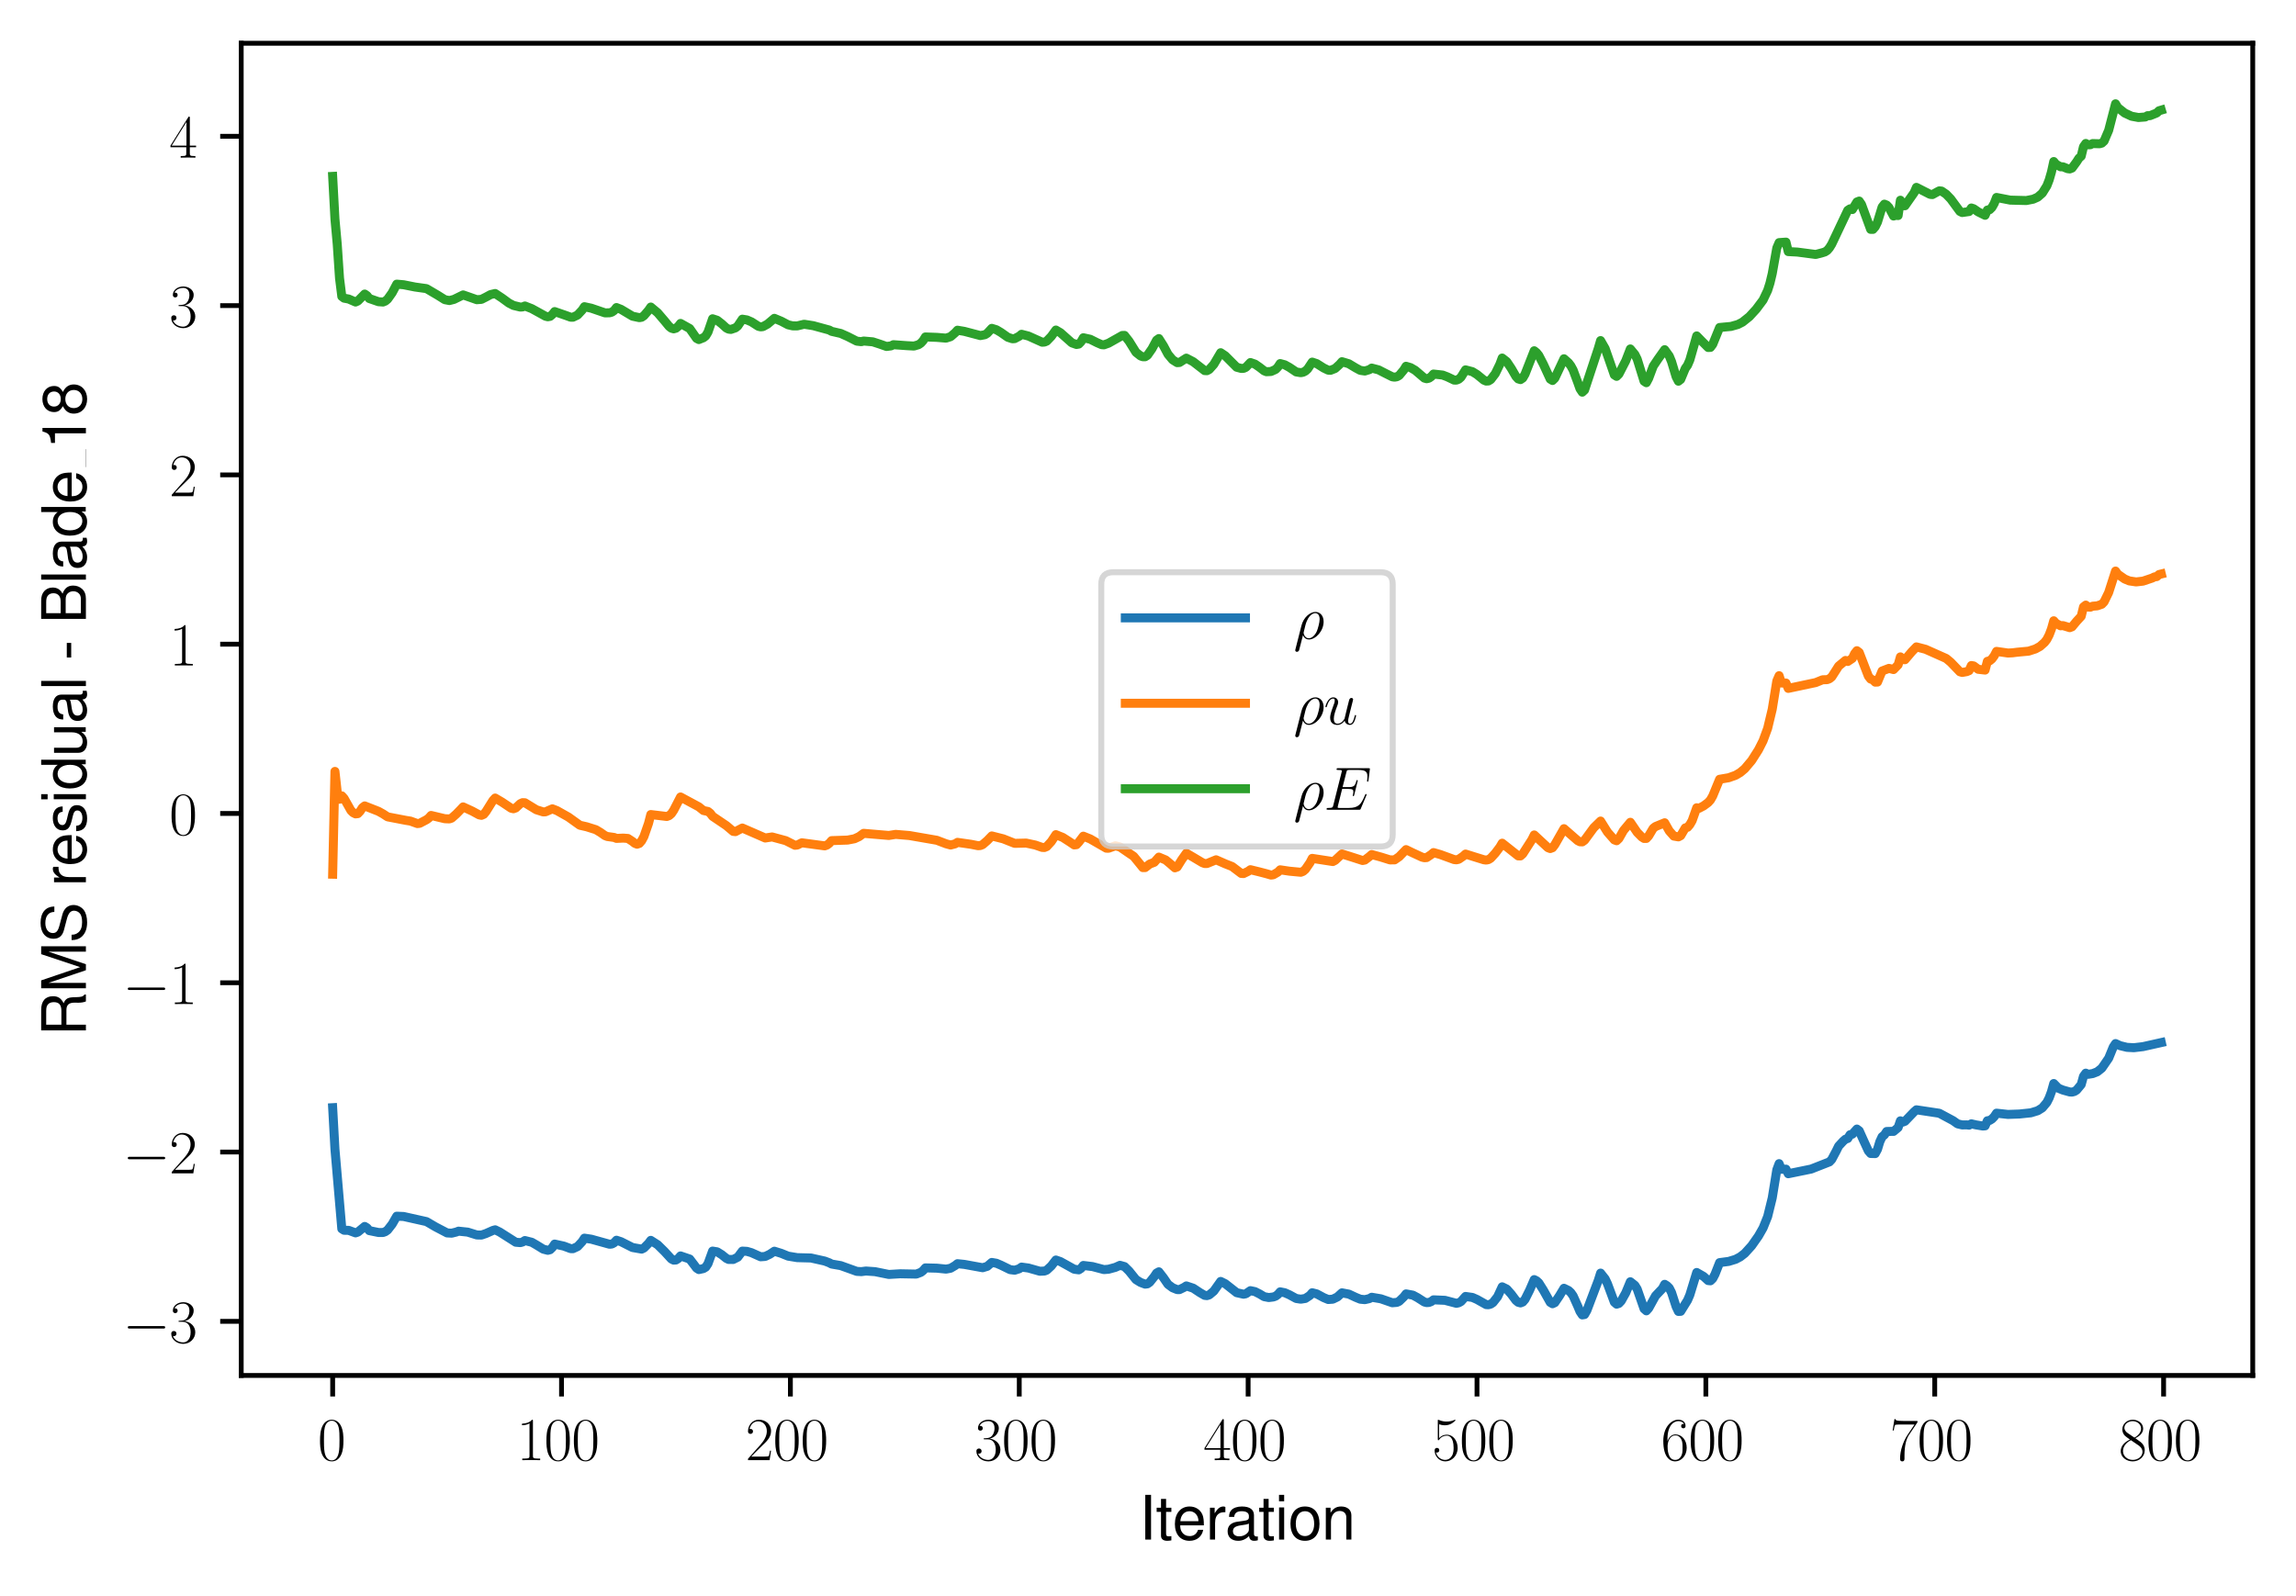 <?xml version="1.0" encoding="utf-8" standalone="no"?>
<!DOCTYPE svg PUBLIC "-//W3C//DTD SVG 1.1//EN"
  "http://www.w3.org/Graphics/SVG/1.1/DTD/svg11.dtd">
<svg xmlns:xlink="http://www.w3.org/1999/xlink" width="382.15pt" height="265.601pt" viewBox="0 0 382.15 265.601" xmlns="http://www.w3.org/2000/svg" version="1.1">
 <defs>
  <style type="text/css">*{stroke-linejoin: round; stroke-linecap: butt}</style>
 </defs>
 <g id="figure_1">
  <g id="patch_1">
   <path d="M 0 265.601 
L 382.15 265.601 
L 382.15 0 
L 0 0 
z
" style="fill: #ffffff"/>
  </g>
  <g id="axes_1">
   <g id="patch_2">
    <path d="M 40.15 228.96 
L 374.95 228.96 
L 374.95 7.2 
L 40.15 7.2 
z
" style="fill: #ffffff"/>
   </g>
   <g id="matplotlib.axis_1">
    <g id="xtick_1">
     <g id="line2d_1">
      <defs>
       <path id="mfb6aeed9ac" d="M 0 0 
L 0 3.5 
" style="stroke: #000000; stroke-width: 0.8"/>
      </defs>
      <g>
       <use xlink:href="#mfb6aeed9ac" x="55.369" y="228.96" style="stroke: #000000; stroke-width: 0.8"/>
      </g>
     </g>
     <g id="text_1">
      <!-- $\mathdefault{0}$ -->
      <g transform="translate(52.878 243.058) scale(0.1 -0.1)">
       <defs>
        <path id="CMR17-30" d="M 2688 2038 
C 2688 2430 2682 3099 2413 3613 
C 2176 4063 1798 4224 1466 4224 
C 1158 4224 768 4082 525 3620 
C 269 3137 243 2539 243 2038 
C 243 1671 250 1112 448 623 
C 723 -39 1216 -128 1466 -128 
C 1760 -128 2208 -7 2470 604 
C 2662 1048 2688 1568 2688 2038 
z
M 1466 -26 
C 1056 -26 813 328 723 816 
C 653 1196 653 1749 653 2109 
C 653 2604 653 3015 736 3407 
C 858 3954 1216 4121 1466 4121 
C 1728 4121 2067 3947 2189 3420 
C 2272 3054 2278 2623 2278 2109 
C 2278 1691 2278 1176 2202 797 
C 2067 96 1690 -26 1466 -26 
z
" transform="scale(0.016)"/>
       </defs>
       <use xlink:href="#CMR17-30" transform="scale(0.996)"/>
      </g>
     </g>
    </g>
    <g id="xtick_2">
     <g id="line2d_2">
      <g>
       <use xlink:href="#mfb6aeed9ac" x="93.462" y="228.96" style="stroke: #000000; stroke-width: 0.8"/>
      </g>
     </g>
     <g id="text_2">
      <!-- $\mathdefault{100}$ -->
      <g transform="translate(85.99 243.058) scale(0.1 -0.1)">
       <defs>
        <path id="CMR17-31" d="M 1702 4083 
C 1702 4217 1696 4224 1606 4224 
C 1357 3927 979 3833 621 3820 
C 602 3820 570 3820 563 3808 
C 557 3795 557 3782 557 3648 
C 755 3648 1088 3686 1344 3839 
L 1344 467 
C 1344 243 1331 166 781 166 
L 589 166 
L 589 0 
C 896 6 1216 12 1523 12 
C 1830 12 2150 6 2458 0 
L 2458 166 
L 2266 166 
C 1715 166 1702 236 1702 467 
L 1702 4083 
z
" transform="scale(0.016)"/>
       </defs>
       <use xlink:href="#CMR17-31" transform="scale(0.996)"/>
       <use xlink:href="#CMR17-30" transform="translate(45.69 0) scale(0.996)"/>
       <use xlink:href="#CMR17-30" transform="translate(91.381 0) scale(0.996)"/>
      </g>
     </g>
    </g>
    <g id="xtick_3">
     <g id="line2d_3">
      <g>
       <use xlink:href="#mfb6aeed9ac" x="131.555" y="228.96" style="stroke: #000000; stroke-width: 0.8"/>
      </g>
     </g>
     <g id="text_3">
      <!-- $\mathdefault{200}$ -->
      <g transform="translate(124.083 243.058) scale(0.1 -0.1)">
       <defs>
        <path id="CMR17-32" d="M 2669 990 
L 2554 990 
C 2490 537 2438 460 2413 422 
C 2381 371 1920 371 1830 371 
L 602 371 
C 832 620 1280 1073 1824 1596 
C 2214 1966 2669 2400 2669 3033 
C 2669 3788 2067 4224 1395 4224 
C 691 4224 262 3603 262 3027 
C 262 2777 448 2745 525 2745 
C 589 2745 781 2783 781 3007 
C 781 3206 614 3264 525 3264 
C 486 3264 448 3257 422 3244 
C 544 3788 915 4057 1306 4057 
C 1862 4057 2227 3616 2227 3033 
C 2227 2477 1901 1998 1536 1583 
L 262 147 
L 262 0 
L 2515 0 
L 2669 990 
z
" transform="scale(0.016)"/>
       </defs>
       <use xlink:href="#CMR17-32" transform="scale(0.996)"/>
       <use xlink:href="#CMR17-30" transform="translate(45.69 0) scale(0.996)"/>
       <use xlink:href="#CMR17-30" transform="translate(91.381 0) scale(0.996)"/>
      </g>
     </g>
    </g>
    <g id="xtick_4">
     <g id="line2d_4">
      <g>
       <use xlink:href="#mfb6aeed9ac" x="169.648" y="228.96" style="stroke: #000000; stroke-width: 0.8"/>
      </g>
     </g>
     <g id="text_4">
      <!-- $\mathdefault{300}$ -->
      <g transform="translate(162.176 243.058) scale(0.1 -0.1)">
       <defs>
        <path id="CMR17-33" d="M 1414 2176 
C 1984 2176 2234 1673 2234 1094 
C 2234 322 1824 25 1453 25 
C 1114 25 563 193 390 691 
C 422 678 454 678 486 678 
C 640 678 755 780 755 947 
C 755 1132 614 1216 486 1216 
C 378 1216 211 1164 211 927 
C 211 335 787 -128 1466 -128 
C 2176 -128 2720 432 2720 1087 
C 2720 1718 2208 2176 1600 2246 
C 2086 2347 2554 2776 2554 3353 
C 2554 3856 2048 4224 1472 4224 
C 890 4224 378 3862 378 3347 
C 378 3123 544 3084 627 3084 
C 762 3084 877 3167 877 3334 
C 877 3500 762 3584 627 3584 
C 602 3584 570 3584 544 3571 
C 730 3999 1235 4076 1459 4076 
C 1683 4076 2106 3966 2106 3347 
C 2106 3167 2080 2851 1862 2574 
C 1670 2329 1453 2316 1242 2297 
C 1210 2297 1062 2284 1037 2284 
C 992 2278 966 2272 966 2227 
C 966 2182 973 2176 1101 2176 
L 1414 2176 
z
" transform="scale(0.016)"/>
       </defs>
       <use xlink:href="#CMR17-33" transform="scale(0.996)"/>
       <use xlink:href="#CMR17-30" transform="translate(45.69 0) scale(0.996)"/>
       <use xlink:href="#CMR17-30" transform="translate(91.381 0) scale(0.996)"/>
      </g>
     </g>
    </g>
    <g id="xtick_5">
     <g id="line2d_5">
      <g>
       <use xlink:href="#mfb6aeed9ac" x="207.741" y="228.96" style="stroke: #000000; stroke-width: 0.8"/>
      </g>
     </g>
     <g id="text_5">
      <!-- $\mathdefault{400}$ -->
      <g transform="translate(200.269 243.058) scale(0.1 -0.1)">
       <defs>
        <path id="CMR17-34" d="M 2150 4147 
C 2150 4281 2144 4288 2029 4288 
L 128 1254 
L 128 1088 
L 1779 1088 
L 1779 460 
C 1779 230 1766 166 1318 166 
L 1197 166 
L 1197 0 
C 1402 12 1747 12 1965 12 
C 2182 12 2528 12 2733 0 
L 2733 166 
L 2611 166 
C 2163 166 2150 230 2150 460 
L 2150 1088 
L 2803 1088 
L 2803 1254 
L 2150 1254 
L 2150 4147 
z
M 1798 3723 
L 1798 1254 
L 256 1254 
L 1798 3723 
z
" transform="scale(0.016)"/>
       </defs>
       <use xlink:href="#CMR17-34" transform="scale(0.996)"/>
       <use xlink:href="#CMR17-30" transform="translate(45.69 0) scale(0.996)"/>
       <use xlink:href="#CMR17-30" transform="translate(91.381 0) scale(0.996)"/>
      </g>
     </g>
    </g>
    <g id="xtick_6">
     <g id="line2d_6">
      <g>
       <use xlink:href="#mfb6aeed9ac" x="245.834" y="228.96" style="stroke: #000000; stroke-width: 0.8"/>
      </g>
     </g>
     <g id="text_6">
      <!-- $\mathdefault{500}$ -->
      <g transform="translate(238.362 243.058) scale(0.1 -0.1)">
       <defs>
        <path id="CMR17-35" d="M 730 3750 
C 794 3724 1056 3641 1325 3641 
C 1920 3641 2246 3961 2432 4140 
C 2432 4191 2432 4224 2394 4224 
C 2387 4224 2374 4224 2323 4198 
C 2099 4102 1837 4032 1517 4032 
C 1325 4032 1037 4055 723 4191 
C 653 4224 640 4224 634 4224 
C 602 4224 595 4217 595 4090 
L 595 2231 
C 595 2113 595 2080 659 2080 
C 691 2080 704 2093 736 2139 
C 941 2435 1222 2560 1542 2560 
C 1766 2560 2246 2415 2246 1293 
C 2246 1087 2246 716 2054 422 
C 1894 159 1645 25 1370 25 
C 947 25 518 319 403 812 
C 429 806 480 793 506 793 
C 589 793 749 838 749 1036 
C 749 1209 627 1280 506 1280 
C 358 1280 262 1190 262 1011 
C 262 454 704 -128 1382 -128 
C 2042 -128 2669 441 2669 1267 
C 2669 2054 2170 2662 1549 2662 
C 1222 2662 947 2540 730 2304 
L 730 3750 
z
" transform="scale(0.016)"/>
       </defs>
       <use xlink:href="#CMR17-35" transform="scale(0.996)"/>
       <use xlink:href="#CMR17-30" transform="translate(45.69 0) scale(0.996)"/>
       <use xlink:href="#CMR17-30" transform="translate(91.381 0) scale(0.996)"/>
      </g>
     </g>
    </g>
    <g id="xtick_7">
     <g id="line2d_7">
      <g>
       <use xlink:href="#mfb6aeed9ac" x="283.927" y="228.96" style="stroke: #000000; stroke-width: 0.8"/>
      </g>
     </g>
     <g id="text_7">
      <!-- $\mathdefault{600}$ -->
      <g transform="translate(276.455 243.058) scale(0.1 -0.1)">
       <defs>
        <path id="CMR17-36" d="M 678 2198 
C 678 3712 1395 4076 1811 4076 
C 1946 4076 2272 4049 2400 3782 
C 2298 3782 2106 3782 2106 3558 
C 2106 3385 2246 3328 2336 3328 
C 2394 3328 2566 3353 2566 3571 
C 2566 3987 2246 4224 1805 4224 
C 1043 4224 243 3411 243 2011 
C 243 257 966 -128 1478 -128 
C 2099 -128 2688 431 2688 1295 
C 2688 2101 2170 2688 1517 2688 
C 1126 2688 838 2430 678 1979 
L 678 2198 
z
M 1478 25 
C 691 25 691 1212 691 1450 
C 691 1914 909 2585 1504 2585 
C 1613 2585 1926 2585 2138 2140 
C 2253 1889 2253 1624 2253 1302 
C 2253 954 2253 696 2118 438 
C 1978 173 1773 25 1478 25 
z
" transform="scale(0.016)"/>
       </defs>
       <use xlink:href="#CMR17-36" transform="scale(0.996)"/>
       <use xlink:href="#CMR17-30" transform="translate(45.69 0) scale(0.996)"/>
       <use xlink:href="#CMR17-30" transform="translate(91.381 0) scale(0.996)"/>
      </g>
     </g>
    </g>
    <g id="xtick_8">
     <g id="line2d_8">
      <g>
       <use xlink:href="#mfb6aeed9ac" x="322.02" y="228.96" style="stroke: #000000; stroke-width: 0.8"/>
      </g>
     </g>
     <g id="text_8">
      <!-- $\mathdefault{700}$ -->
      <g transform="translate(314.548 243.058) scale(0.1 -0.1)">
       <defs>
        <path id="CMR17-37" d="M 2886 3955 
L 2886 4096 
L 1382 4096 
C 634 4096 621 4166 595 4288 
L 480 4288 
L 294 3104 
L 410 3104 
C 429 3226 474 3552 550 3673 
C 589 3724 1062 3724 1171 3724 
L 2579 3724 
L 1869 2670 
C 1395 1961 1069 1003 1069 166 
C 1069 89 1069 -128 1299 -128 
C 1530 -128 1530 89 1530 172 
L 1530 466 
C 1530 1514 1709 2204 2003 2644 
L 2886 3955 
z
" transform="scale(0.016)"/>
       </defs>
       <use xlink:href="#CMR17-37" transform="scale(0.996)"/>
       <use xlink:href="#CMR17-30" transform="translate(45.69 0) scale(0.996)"/>
       <use xlink:href="#CMR17-30" transform="translate(91.381 0) scale(0.996)"/>
      </g>
     </g>
    </g>
    <g id="xtick_9">
     <g id="line2d_9">
      <g>
       <use xlink:href="#mfb6aeed9ac" x="360.113" y="228.96" style="stroke: #000000; stroke-width: 0.8"/>
      </g>
     </g>
     <g id="text_9">
      <!-- $\mathdefault{800}$ -->
      <g transform="translate(352.641 243.058) scale(0.1 -0.1)">
       <defs>
        <path id="CMR17-38" d="M 1741 2289 
C 2144 2494 2554 2803 2554 3298 
C 2554 3884 1990 4224 1472 4224 
C 890 4224 378 3800 378 3215 
C 378 3054 416 2777 666 2533 
C 730 2469 998 2276 1171 2154 
C 883 2006 211 1652 211 945 
C 211 282 838 -128 1459 -128 
C 2144 -128 2720 366 2720 1022 
C 2720 1607 2330 1877 2074 2051 
L 1741 2289 
z
M 902 2855 
C 851 2887 595 3086 595 3388 
C 595 3781 998 4076 1459 4076 
C 1965 4076 2336 3716 2336 3298 
C 2336 2700 1670 2359 1638 2359 
C 1632 2359 1626 2359 1574 2398 
L 902 2855 
z
M 2080 1536 
C 2176 1466 2483 1253 2483 861 
C 2483 385 2010 25 1472 25 
C 890 25 448 443 448 951 
C 448 1459 838 1884 1280 2083 
L 2080 1536 
z
" transform="scale(0.016)"/>
       </defs>
       <use xlink:href="#CMR17-38" transform="scale(0.996)"/>
       <use xlink:href="#CMR17-30" transform="translate(45.69 0) scale(0.996)"/>
       <use xlink:href="#CMR17-30" transform="translate(91.381 0) scale(0.996)"/>
      </g>
     </g>
    </g>
    <g id="text_10">
     <!-- Iteration -->
     <g transform="translate(189.603 256.279) scale(0.1 -0.1)">
      <defs>
       <path id="NimbusSanL-Regu-49" d="M 1242 4672 
L 640 4672 
L 640 0 
L 1242 0 
L 1242 4672 
z
" transform="scale(0.016)"/>
       <path id="NimbusSanL-Regu-74" d="M 1626 3328 
L 1075 3328 
L 1075 4249 
L 544 4249 
L 544 3328 
L 90 3328 
L 90 2892 
L 544 2892 
L 544 402 
C 544 64 774 -128 1190 -128 
C 1318 -128 1446 -116 1626 -84 
L 1626 364 
C 1555 345 1472 339 1370 339 
C 1139 339 1075 402 1075 634 
L 1075 2892 
L 1626 2892 
L 1626 3328 
z
" transform="scale(0.016)"/>
       <path id="NimbusSanL-Regu-65" d="M 3283 1484 
C 3283 1998 3245 2311 3149 2565 
C 2931 3123 2419 3456 1792 3456 
C 858 3456 256 2734 256 1619 
C 256 545 838 -128 1779 -128 
C 2547 -128 3078 307 3213 1018 
L 2675 1018 
C 2528 588 2227 364 1798 364 
C 1459 364 1171 514 992 787 
C 864 974 819 1161 813 1484 
L 3283 1484 
z
M 826 1920 
C 870 2552 1248 2963 1786 2963 
C 2310 2963 2714 2519 2714 1959 
C 2714 1946 2714 1933 2707 1920 
L 826 1920 
z
" transform="scale(0.016)"/>
       <path id="NimbusSanL-Regu-72" d="M 442 3328 
L 442 0 
L 979 0 
L 979 1727 
C 979 2203 1101 2514 1357 2698 
C 1523 2819 1683 2857 2054 2863 
L 2054 3404 
C 1965 3449 1920 3456 1850 3456 
C 1504 3456 1242 3251 934 2750 
L 934 3328 
L 442 3328 
z
" transform="scale(0.016)"/>
       <path id="NimbusSanL-Regu-61" d="M 3424 332 
C 3366 320 3341 320 3309 320 
C 3123 320 3021 415 3021 581 
L 3021 2542 
C 3021 3135 2586 3456 1760 3456 
C 1274 3456 870 3315 646 3065 
C 493 2893 429 2702 416 2370 
L 954 2370 
C 998 2778 1242 2963 1741 2963 
C 2221 2963 2490 2784 2490 2466 
L 2490 2326 
C 2490 2103 2355 2007 1933 1956 
C 1178 1861 1062 1835 858 1753 
C 467 1593 269 1294 269 861 
C 269 256 691 -128 1370 -128 
C 1792 -128 2131 19 2509 364 
C 2547 25 2714 -128 3059 -128 
C 3168 -128 3251 -116 3424 -71 
L 3424 332 
z
M 2490 1071 
C 2490 893 2438 785 2278 638 
C 2061 441 1798 339 1485 339 
C 1069 339 826 536 826 874 
C 826 1224 1062 1402 1632 1485 
C 2195 1562 2310 1587 2490 1670 
L 2490 1071 
z
" transform="scale(0.016)"/>
       <path id="NimbusSanL-Regu-69" d="M 960 3358 
L 429 3358 
L 429 0 
L 960 0 
L 960 3358 
z
M 960 4672 
L 422 4672 
L 422 3999 
L 960 3999 
L 960 4672 
z
" transform="scale(0.016)"/>
       <path id="NimbusSanL-Regu-6f" d="M 1741 3456 
C 800 3456 230 2784 230 1663 
C 230 543 794 -128 1747 -128 
C 2688 -128 3264 543 3264 1638 
C 3264 2791 2707 3456 1741 3456 
z
M 1747 2963 
C 2349 2963 2707 2472 2707 1644 
C 2707 861 2336 364 1747 364 
C 1152 364 787 855 787 1663 
C 787 2466 1152 2963 1747 2963 
z
" transform="scale(0.016)"/>
       <path id="NimbusSanL-Regu-6e" d="M 448 3328 
L 448 0 
L 986 0 
L 986 1835 
C 986 2539 1344 2988 1894 2988 
C 2317 2988 2586 2732 2586 2328 
L 2586 0 
L 3117 0 
L 3117 2539 
C 3117 3097 2701 3456 2054 3456 
C 1555 3456 1235 3263 941 2796 
L 941 3328 
L 448 3328 
z
" transform="scale(0.016)"/>
      </defs>
      <use xlink:href="#NimbusSanL-Regu-49" transform="scale(0.996)"/>
      <use xlink:href="#NimbusSanL-Regu-74" transform="translate(27.695 0) scale(0.996)"/>
      <use xlink:href="#NimbusSanL-Regu-65" transform="translate(55.39 0) scale(0.996)"/>
      <use xlink:href="#NimbusSanL-Regu-72" transform="translate(110.782 0) scale(0.996)"/>
      <use xlink:href="#NimbusSanL-Regu-61" transform="translate(142.961 0) scale(0.996)"/>
      <use xlink:href="#NimbusSanL-Regu-74" transform="translate(198.353 0) scale(0.996)"/>
      <use xlink:href="#NimbusSanL-Regu-69" transform="translate(226.048 0) scale(0.996)"/>
      <use xlink:href="#NimbusSanL-Regu-6f" transform="translate(248.165 0) scale(0.996)"/>
      <use xlink:href="#NimbusSanL-Regu-6e" transform="translate(303.556 0) scale(0.996)"/>
     </g>
    </g>
   </g>
   <g id="matplotlib.axis_2">
    <g id="ytick_1">
     <g id="line2d_10">
      <defs>
       <path id="mf757df5c6d" d="M 0 0 
L -3.5 0 
" style="stroke: #000000; stroke-width: 0.8"/>
      </defs>
      <g>
       <use xlink:href="#mf757df5c6d" x="40.15" y="219.948" style="stroke: #000000; stroke-width: 0.8"/>
      </g>
     </g>
     <g id="text_11">
      <!-- $\mathdefault{−3}$ -->
      <g transform="translate(20.42 223.497) scale(0.1 -0.1)">
       <defs>
        <path id="CMSY10-0" d="M 4218 1472 
C 4326 1472 4442 1472 4442 1600 
C 4442 1728 4326 1728 4218 1728 
L 755 1728 
C 646 1728 531 1728 531 1600 
C 531 1472 646 1472 755 1472 
L 4218 1472 
z
" transform="scale(0.016)"/>
       </defs>
       <use xlink:href="#CMSY10-0" transform="scale(0.996)"/>
       <use xlink:href="#CMR17-33" transform="translate(77.487 0) scale(0.996)"/>
      </g>
     </g>
    </g>
    <g id="ytick_2">
     <g id="line2d_11">
      <g>
       <use xlink:href="#mf757df5c6d" x="40.15" y="191.768" style="stroke: #000000; stroke-width: 0.8"/>
      </g>
     </g>
     <g id="text_12">
      <!-- $\mathdefault{−2}$ -->
      <g transform="translate(20.42 195.318) scale(0.1 -0.1)">
       <use xlink:href="#CMSY10-0" transform="scale(0.996)"/>
       <use xlink:href="#CMR17-32" transform="translate(77.487 0) scale(0.996)"/>
      </g>
     </g>
    </g>
    <g id="ytick_3">
     <g id="line2d_12">
      <g>
       <use xlink:href="#mf757df5c6d" x="40.15" y="163.589" style="stroke: #000000; stroke-width: 0.8"/>
      </g>
     </g>
     <g id="text_13">
      <!-- $\mathdefault{−1}$ -->
      <g transform="translate(20.42 167.138) scale(0.1 -0.1)">
       <use xlink:href="#CMSY10-0" transform="scale(0.996)"/>
       <use xlink:href="#CMR17-31" transform="translate(77.487 0) scale(0.996)"/>
      </g>
     </g>
    </g>
    <g id="ytick_4">
     <g id="line2d_13">
      <g>
       <use xlink:href="#mf757df5c6d" x="40.15" y="135.409" style="stroke: #000000; stroke-width: 0.8"/>
      </g>
     </g>
     <g id="text_14">
      <!-- $\mathdefault{0}$ -->
      <g transform="translate(28.169 138.958) scale(0.1 -0.1)">
       <use xlink:href="#CMR17-30" transform="scale(0.996)"/>
      </g>
     </g>
    </g>
    <g id="ytick_5">
     <g id="line2d_14">
      <g>
       <use xlink:href="#mf757df5c6d" x="40.15" y="107.23" style="stroke: #000000; stroke-width: 0.8"/>
      </g>
     </g>
     <g id="text_15">
      <!-- $\mathdefault{1}$ -->
      <g transform="translate(28.169 110.779) scale(0.1 -0.1)">
       <use xlink:href="#CMR17-31" transform="scale(0.996)"/>
      </g>
     </g>
    </g>
    <g id="ytick_6">
     <g id="line2d_15">
      <g>
       <use xlink:href="#mf757df5c6d" x="40.15" y="79.05" style="stroke: #000000; stroke-width: 0.8"/>
      </g>
     </g>
     <g id="text_16">
      <!-- $\mathdefault{2}$ -->
      <g transform="translate(28.169 82.599) scale(0.1 -0.1)">
       <use xlink:href="#CMR17-32" transform="scale(0.996)"/>
      </g>
     </g>
    </g>
    <g id="ytick_7">
     <g id="line2d_16">
      <g>
       <use xlink:href="#mf757df5c6d" x="40.15" y="50.87" style="stroke: #000000; stroke-width: 0.8"/>
      </g>
     </g>
     <g id="text_17">
      <!-- $\mathdefault{3}$ -->
      <g transform="translate(28.169 54.42) scale(0.1 -0.1)">
       <use xlink:href="#CMR17-33" transform="scale(0.996)"/>
      </g>
     </g>
    </g>
    <g id="ytick_8">
     <g id="line2d_17">
      <g>
       <use xlink:href="#mf757df5c6d" x="40.15" y="22.691" style="stroke: #000000; stroke-width: 0.8"/>
      </g>
     </g>
     <g id="text_18">
      <!-- $\mathdefault{4}$ -->
      <g transform="translate(28.169 26.24) scale(0.1 -0.1)">
       <use xlink:href="#CMR17-34" transform="scale(0.996)"/>
      </g>
     </g>
    </g>
    <g id="text_19">
     <!-- RMS residual - Blade_18 -->
     <g transform="translate(14.298 172.47) rotate(-90) scale(0.1 -0.1)">
      <defs>
       <path id="NimbusSanL-Regu-52" d="M 1190 2035 
L 2726 2035 
C 3258 2035 3494 1775 3494 1191 
L 3488 770 
C 3488 478 3539 192 3622 0 
L 4346 0 
L 4346 147 
C 4122 303 4077 471 4064 1101 
C 4058 1879 3936 2111 3430 2329 
C 3955 2585 4166 2907 4166 3432 
C 4166 4230 3661 4672 2746 4672 
L 595 4672 
L 595 0 
L 1190 0 
L 1190 2035 
z
M 1190 2560 
L 1190 4147 
L 2630 4147 
C 2963 4147 3155 4096 3302 3970 
C 3462 3837 3546 3628 3546 3350 
C 3546 2806 3264 2560 2630 2560 
L 1190 2560 
z
" transform="scale(0.016)"/>
       <path id="NimbusSanL-Regu-4d" d="M 2995 0 
L 4307 3915 
L 4307 0 
L 4870 0 
L 4870 4672 
L 4045 4672 
L 2688 602 
L 1306 4672 
L 480 4672 
L 480 0 
L 1043 0 
L 1043 3915 
L 2368 0 
L 2995 0 
z
" transform="scale(0.016)"/>
       <path id="NimbusSanL-Regu-53" d="M 3814 3295 
C 3808 4204 3181 4736 2106 4736 
C 1082 4736 448 4211 448 3372 
C 448 2806 749 2450 1363 2291 
L 2522 1986 
C 3110 1833 3379 1598 3379 1236 
C 3379 988 3245 733 3046 593 
C 2861 466 2566 396 2189 396 
C 1683 396 1338 517 1114 784 
C 941 988 864 1210 870 1496 
L 307 1496 
C 314 1070 397 790 582 536 
C 902 102 1440 -128 2150 -128 
C 2707 -128 3162 0 3462 230 
C 3776 479 3974 892 3974 1293 
C 3974 1865 3616 2284 2982 2456 
L 1811 2768 
C 1248 2920 1043 3098 1043 3454 
C 1043 3925 1459 4236 2086 4236 
C 2829 4236 3245 3899 3251 3295 
L 3814 3295 
z
" transform="scale(0.016)"/>
       <path id="NimbusSanL-Regu-73" d="M 2803 2428 
C 2797 3084 2362 3456 1587 3456 
C 806 3456 301 3052 301 2434 
C 301 1912 570 1663 1363 1472 
L 1862 1351 
C 2234 1262 2381 1129 2381 887 
C 2381 574 2067 364 1600 364 
C 1312 364 1069 447 934 587 
C 851 683 813 778 781 1014 
L 218 1014 
C 243 243 678 -128 1555 -128 
C 2400 -128 2938 288 2938 931 
C 2938 1428 2656 1702 1990 1861 
L 1478 1982 
C 1043 2084 858 2224 858 2459 
C 858 2765 1133 2963 1568 2963 
C 1997 2963 2227 2778 2240 2428 
L 2803 2428 
z
" transform="scale(0.016)"/>
       <path id="NimbusSanL-Regu-64" d="M 3168 4672 
L 2637 4672 
L 2637 2937 
C 2413 3276 2054 3456 1606 3456 
C 736 3456 166 2759 166 1695 
C 166 568 723 -128 1626 -128 
C 2086 -128 2406 44 2694 460 
L 2694 19 
L 3168 19 
L 3168 4672 
z
M 1696 2956 
C 2272 2956 2637 2447 2637 1651 
C 2637 880 2266 371 1702 371 
C 1114 371 723 887 723 1663 
C 723 2440 1114 2956 1696 2956 
z
" transform="scale(0.016)"/>
       <path id="NimbusSanL-Regu-75" d="M 3085 19 
L 3085 3328 
L 2554 3328 
L 2554 1454 
C 2554 780 2195 339 1638 339 
C 1216 339 947 591 947 988 
L 947 3328 
L 416 3328 
L 416 780 
C 416 230 832 -128 1485 -128 
C 1978 -128 2291 44 2605 484 
L 2605 19 
L 3085 19 
z
" transform="scale(0.016)"/>
       <path id="NimbusSanL-Regu-6c" d="M 973 4672 
L 435 4672 
L 435 0 
L 973 0 
L 973 4672 
z
" transform="scale(0.016)"/>
       <path id="NimbusSanL-Regu-2d" d="M 1818 1996 
L 294 1996 
L 294 1536 
L 1818 1536 
L 1818 1996 
z
" transform="scale(0.016)"/>
       <path id="NimbusSanL-Regu-42" d="M 506 0 
L 2611 0 
C 3053 0 3379 121 3629 390 
C 3859 632 3987 961 3987 1321 
C 3987 1878 3731 2214 3136 2444 
C 3558 2643 3782 2994 3782 3476 
C 3782 3821 3654 4127 3411 4345 
C 3168 4569 2848 4672 2400 4672 
L 506 4672 
L 506 0 
z
M 1101 2636 
L 1101 4147 
L 2253 4147 
C 2586 4147 2771 4101 2931 3977 
C 3098 3847 3187 3652 3187 3391 
C 3187 3138 3098 2936 2931 2806 
C 2771 2682 2586 2636 2253 2636 
L 1101 2636 
z
M 1101 524 
L 1101 2112 
L 2554 2112 
C 2842 2112 3034 2042 3174 1890 
C 3315 1745 3392 1542 3392 1315 
C 3392 1093 3315 891 3174 746 
C 3034 594 2842 524 2554 524 
L 1101 524 
z
" transform="scale(0.016)"/>
       <path id="NimbusSanL-Regu-31" d="M 1658 3232 
L 1658 0 
L 2221 0 
L 2221 4537 
L 1850 4537 
C 1651 3840 1523 3744 653 3635 
L 653 3232 
L 1658 3232 
z
" transform="scale(0.016)"/>
       <path id="NimbusSanL-Regu-38" d="M 2502 2399 
C 2970 2681 3123 2910 3123 3337 
C 3123 4044 2566 4544 1760 4544 
C 960 4544 397 4044 397 3337 
C 397 2917 550 2687 1011 2399 
C 493 2150 237 1774 237 1276 
C 237 447 864 -128 1760 -128 
C 2656 -128 3283 447 3283 1270 
C 3283 1774 3027 2150 2502 2399 
z
M 1760 4044 
C 2240 4044 2547 3764 2547 3324 
C 2547 2904 2234 2624 1760 2624 
C 1286 2624 973 2904 973 3331 
C 973 3764 1286 4044 1760 4044 
z
M 1760 2150 
C 2323 2150 2707 1793 2707 1264 
C 2707 728 2323 371 1747 371 
C 1197 371 813 734 813 1264 
C 813 1793 1197 2150 1760 2150 
z
" transform="scale(0.016)"/>
      </defs>
      <use xlink:href="#NimbusSanL-Regu-52" transform="scale(0.996)"/>
      <use xlink:href="#NimbusSanL-Regu-4d" transform="translate(71.93 0) scale(0.996)"/>
      <use xlink:href="#NimbusSanL-Regu-53" transform="translate(154.918 0) scale(0.996)"/>
      <use xlink:href="#NimbusSanL-Regu-72" transform="translate(249.064 0) scale(0.996)"/>
      <use xlink:href="#NimbusSanL-Regu-65" transform="translate(282.239 0) scale(0.996)"/>
      <use xlink:href="#NimbusSanL-Regu-73" transform="translate(337.631 0) scale(0.996)"/>
      <use xlink:href="#NimbusSanL-Regu-69" transform="translate(387.444 0) scale(0.996)"/>
      <use xlink:href="#NimbusSanL-Regu-64" transform="translate(409.561 0) scale(0.996)"/>
      <use xlink:href="#NimbusSanL-Regu-75" transform="translate(464.952 0) scale(0.996)"/>
      <use xlink:href="#NimbusSanL-Regu-61" transform="translate(520.344 0) scale(0.996)"/>
      <use xlink:href="#NimbusSanL-Regu-6c" transform="translate(575.736 0) scale(0.996)"/>
      <use xlink:href="#NimbusSanL-Regu-2d" transform="translate(625.547 0) scale(0.996)"/>
      <use xlink:href="#NimbusSanL-Regu-42" transform="translate(686.418 0) scale(0.996)"/>
      <use xlink:href="#NimbusSanL-Regu-6c" transform="translate(752.868 0) scale(0.996)"/>
      <use xlink:href="#NimbusSanL-Regu-61" transform="translate(774.985 0) scale(0.996)"/>
      <use xlink:href="#NimbusSanL-Regu-64" transform="translate(830.376 0) scale(0.996)"/>
      <use xlink:href="#NimbusSanL-Regu-65" transform="translate(885.768 0) scale(0.996)"/>
      <use xlink:href="#NimbusSanL-Regu-31" transform="translate(977.025 0) scale(0.996)"/>
      <use xlink:href="#NimbusSanL-Regu-38" transform="translate(1032.417 0) scale(0.996)"/>
      <path d="M 947.137 0 
L 977.025 0 
L 977.025 0.399 
L 947.137 0.399 
L 947.137 0 
z
"/>
     </g>
    </g>
   </g>
   <g id="line2d_18">
    <path d="M 55.369 184.387 
L 55.749 191.293 
L 56.892 204.552 
L 57.273 204.789 
L 58.035 204.805 
L 59.178 205.225 
L 59.559 205.097 
L 60.702 204.154 
L 61.083 204.385 
L 61.463 204.848 
L 62.987 205.159 
L 63.749 205.163 
L 64.13 205.024 
L 64.511 204.75 
L 65.273 203.772 
L 66.035 202.448 
L 67.177 202.497 
L 70.987 203.348 
L 72.51 204.238 
L 74.415 205.234 
L 75.177 205.276 
L 75.939 205.086 
L 76.32 204.939 
L 77.843 205.099 
L 79.367 205.572 
L 80.129 205.59 
L 80.891 205.329 
L 82.034 204.822 
L 82.415 204.714 
L 83.177 205.086 
L 85.843 206.782 
L 86.605 206.849 
L 86.986 206.74 
L 87.367 206.5 
L 88.51 206.79 
L 89.271 207.228 
L 90.414 207.93 
L 91.176 208.128 
L 91.557 208.027 
L 91.938 207.659 
L 92.319 207.088 
L 93.843 207.426 
L 94.985 207.85 
L 95.366 207.853 
L 96.128 207.505 
L 96.89 206.688 
L 97.271 206.104 
L 98.414 206.275 
L 101.461 207.12 
L 101.842 207.076 
L 102.223 206.869 
L 102.604 206.449 
L 103.366 206.697 
L 105.27 207.659 
L 106.794 207.929 
L 107.175 207.747 
L 107.937 206.974 
L 108.318 206.471 
L 109.461 207.201 
L 110.604 208.325 
L 111.746 209.571 
L 112.127 209.761 
L 112.508 209.737 
L 112.889 209.491 
L 113.27 209.061 
L 114.794 209.579 
L 115.556 210.578 
L 115.937 211.088 
L 116.317 211.334 
L 117.079 211.166 
L 117.46 210.93 
L 117.841 210.354 
L 118.603 208.256 
L 119.365 208.378 
L 120.127 208.853 
L 120.889 209.466 
L 121.27 209.648 
L 122.031 209.652 
L 122.793 209.272 
L 123.555 208.26 
L 124.317 208.3 
L 125.079 208.523 
L 126.603 209.204 
L 127.364 209.147 
L 128.126 208.781 
L 128.888 208.276 
L 130.031 208.632 
L 131.174 209.095 
L 132.698 209.348 
L 134.983 209.407 
L 137.269 209.917 
L 138.031 210.206 
L 138.411 210.411 
L 139.935 210.675 
L 141.459 211.221 
L 142.602 211.633 
L 143.364 211.676 
L 144.125 211.576 
L 145.649 211.682 
L 147.935 212.145 
L 149.839 212.034 
L 152.506 212.084 
L 153.268 211.793 
L 153.649 211.498 
L 154.03 211.053 
L 155.934 211.101 
L 157.458 211.256 
L 158.22 211.113 
L 158.982 210.66 
L 159.363 210.355 
L 160.505 210.472 
L 163.553 211.026 
L 164.315 210.796 
L 165.077 210.148 
L 165.838 210.279 
L 166.6 210.604 
L 168.124 211.346 
L 168.886 211.44 
L 169.648 211.197 
L 170.029 210.921 
L 171.172 211.076 
L 173.076 211.614 
L 173.838 211.58 
L 174.219 211.433 
L 174.981 210.726 
L 175.743 209.743 
L 176.505 210.007 
L 178.79 211.276 
L 179.552 211.378 
L 179.933 211.132 
L 180.314 210.648 
L 181.838 210.835 
L 183.742 211.337 
L 184.504 211.277 
L 185.647 210.966 
L 186.409 210.623 
L 187.171 210.837 
L 187.932 211.586 
L 189.075 213.007 
L 189.837 213.475 
L 190.599 213.759 
L 190.98 213.709 
L 191.361 213.445 
L 192.123 212.491 
L 192.504 211.915 
L 192.885 211.705 
L 193.646 212.686 
L 194.408 213.794 
L 195.17 214.36 
L 195.932 214.668 
L 196.313 214.668 
L 197.075 214.3 
L 197.456 214.054 
L 198.599 214.432 
L 199.741 215.186 
L 200.503 215.626 
L 200.884 215.669 
L 201.265 215.551 
L 202.027 214.916 
L 203.17 213.308 
L 203.932 213.685 
L 205.836 215.18 
L 206.979 215.435 
L 207.36 215.36 
L 208.122 214.842 
L 208.884 215.003 
L 209.646 215.389 
L 210.407 215.842 
L 211.169 215.989 
L 211.931 215.895 
L 212.312 215.758 
L 212.693 215.48 
L 213.074 215.04 
L 213.836 215.19 
L 214.598 215.525 
L 215.74 216.146 
L 216.502 216.262 
L 217.264 216.139 
L 218.026 215.636 
L 218.407 215.191 
L 219.169 215.385 
L 220.312 216 
L 221.073 216.316 
L 221.835 216.263 
L 222.597 215.893 
L 223.359 215.204 
L 224.502 215.42 
L 225.645 215.953 
L 226.406 216.265 
L 227.168 216.341 
L 227.93 216.164 
L 228.311 215.941 
L 229.835 216.2 
L 231.739 216.857 
L 232.501 216.795 
L 232.882 216.614 
L 233.644 215.88 
L 234.025 215.381 
L 235.168 215.592 
L 235.93 216.003 
L 237.073 216.733 
L 237.453 216.83 
L 237.834 216.807 
L 238.215 216.66 
L 238.596 216.37 
L 240.501 216.452 
L 242.406 216.95 
L 242.786 216.863 
L 243.167 216.656 
L 243.929 215.807 
L 245.072 215.972 
L 245.834 216.307 
L 247.358 217.164 
L 247.739 217.187 
L 248.12 217.077 
L 248.5 216.821 
L 249.262 215.845 
L 250.024 214.205 
L 250.786 214.578 
L 251.548 215.438 
L 252.31 216.462 
L 252.691 216.779 
L 253.072 216.883 
L 253.453 216.732 
L 253.833 216.284 
L 254.595 214.76 
L 255.357 213.004 
L 255.738 213.195 
L 256.119 213.543 
L 256.881 214.752 
L 258.024 216.789 
L 258.405 217.02 
L 258.786 216.84 
L 259.547 215.714 
L 260.309 214.447 
L 261.071 214.82 
L 261.452 215.17 
L 261.833 215.712 
L 262.595 217.403 
L 262.976 218.311 
L 263.357 218.88 
L 263.738 218.817 
L 264.119 218.154 
L 266.023 213.136 
L 266.404 211.921 
L 267.166 212.887 
L 267.547 213.682 
L 268.69 216.754 
L 269.071 217.092 
L 269.452 216.966 
L 269.833 216.564 
L 270.594 215.204 
L 271.356 213.361 
L 272.118 213.965 
L 272.499 214.588 
L 273.642 217.866 
L 274.023 218.201 
L 274.404 217.779 
L 275.547 215.706 
L 276.689 214.502 
L 277.07 213.789 
L 277.451 214.024 
L 277.832 214.4 
L 278.213 215.154 
L 278.975 217.497 
L 279.356 218.301 
L 279.737 218.282 
L 280.88 216.439 
L 281.26 215.548 
L 282.403 211.817 
L 283.546 212.474 
L 284.308 213.165 
L 284.689 213.2 
L 285.07 212.836 
L 285.451 212.107 
L 286.213 210.176 
L 287.736 209.973 
L 288.879 209.624 
L 289.641 209.221 
L 290.403 208.63 
L 291.546 207.369 
L 292.688 205.741 
L 293.45 204.402 
L 294.212 202.509 
L 294.974 199.406 
L 295.736 194.72 
L 296.117 193.7 
L 296.498 194.639 
L 297.26 194.619 
L 297.64 195.381 
L 301.45 194.601 
L 304.497 193.407 
L 304.878 192.999 
L 305.64 191.562 
L 306.021 190.785 
L 306.783 189.962 
L 307.164 189.63 
L 307.545 189.508 
L 307.926 188.883 
L 308.307 188.794 
L 309.068 187.944 
L 309.449 188.229 
L 310.211 189.924 
L 310.973 191.575 
L 311.354 192.009 
L 312.116 192.026 
L 312.497 191.31 
L 312.878 190.049 
L 313.259 189.226 
L 313.64 188.918 
L 314.021 188.349 
L 314.782 188.33 
L 315.163 188.332 
L 315.925 187.69 
L 316.306 186.572 
L 316.687 186.793 
L 317.068 186.647 
L 318.592 185.065 
L 318.973 184.739 
L 322.782 185.313 
L 325.068 186.542 
L 325.829 187.078 
L 326.591 187.256 
L 327.353 187.244 
L 327.734 187.294 
L 328.115 187.073 
L 328.877 187.247 
L 330.02 187.436 
L 330.401 187.408 
L 330.781 186.563 
L 331.162 186.504 
L 331.543 186.266 
L 331.924 185.873 
L 332.305 185.299 
L 334.21 185.507 
L 336.115 185.44 
L 338.019 185.239 
L 339.162 184.892 
L 339.924 184.416 
L 340.686 183.506 
L 341.067 182.755 
L 341.448 181.724 
L 341.828 180.362 
L 342.59 181.14 
L 343.352 181.45 
L 344.495 181.769 
L 344.876 181.789 
L 345.257 181.687 
L 345.638 181.452 
L 346.4 180.532 
L 346.781 179.15 
L 347.161 178.638 
L 347.542 178.832 
L 348.304 178.709 
L 349.066 178.415 
L 349.828 177.81 
L 350.971 176.144 
L 351.733 174.283 
L 352.114 173.714 
L 352.875 174.061 
L 354.018 174.341 
L 355.161 174.403 
L 356.685 174.223 
L 359.732 173.542 
L 359.732 173.542 
" clip-path="url(#p8b64edba6f)" style="fill: none; stroke: #1f77b4; stroke-width: 1.5; stroke-linecap: square"/>
   </g>
   <g id="line2d_19">
    <path d="M 55.369 145.522 
L 55.749 128.41 
L 56.13 131.874 
L 56.511 133.044 
L 56.892 132.477 
L 57.273 132.903 
L 58.416 134.929 
L 58.797 135.295 
L 59.178 135.479 
L 59.559 135.434 
L 59.94 135.036 
L 60.321 134.443 
L 60.702 134.154 
L 62.987 135.051 
L 63.749 135.474 
L 64.511 135.973 
L 67.558 136.559 
L 68.32 136.68 
L 69.463 137.091 
L 69.844 137.054 
L 70.987 136.453 
L 71.368 136.175 
L 71.749 135.74 
L 74.034 136.284 
L 74.796 136.316 
L 75.177 136.185 
L 75.939 135.508 
L 76.701 134.725 
L 77.082 134.317 
L 78.605 135.02 
L 79.748 135.644 
L 80.129 135.72 
L 80.51 135.555 
L 80.891 135.09 
L 82.034 133.261 
L 82.415 132.844 
L 83.557 133.518 
L 85.081 134.538 
L 85.462 134.625 
L 85.843 134.488 
L 86.605 133.779 
L 86.986 133.61 
L 87.367 133.63 
L 89.271 134.793 
L 90.414 135.152 
L 90.795 135.134 
L 91.938 134.638 
L 92.7 134.934 
L 94.604 136.004 
L 96.509 137.368 
L 97.652 137.629 
L 99.176 138.109 
L 99.937 138.565 
L 100.699 139.098 
L 101.08 139.245 
L 102.223 139.404 
L 102.604 139.56 
L 103.747 139.511 
L 104.509 139.57 
L 105.27 140.066 
L 105.651 140.374 
L 106.032 140.527 
L 106.413 140.396 
L 106.794 139.958 
L 107.175 139.249 
L 107.937 137.068 
L 108.318 135.59 
L 110.984 135.912 
L 111.365 135.771 
L 111.746 135.442 
L 112.127 134.876 
L 113.27 132.666 
L 116.317 134.308 
L 117.079 134.918 
L 117.841 135.077 
L 118.222 135.378 
L 118.603 135.885 
L 120.889 137.427 
L 122.031 138.392 
L 122.412 138.433 
L 123.555 137.834 
L 125.841 138.83 
L 127.364 139.495 
L 128.507 139.319 
L 130.793 139.938 
L 132.317 140.706 
L 132.698 140.666 
L 133.459 140.292 
L 137.269 140.803 
L 137.65 140.665 
L 138.031 140.37 
L 138.411 139.932 
L 141.078 139.84 
L 142.221 139.62 
L 142.983 139.267 
L 143.744 138.717 
L 147.935 139.071 
L 149.078 138.89 
L 151.363 139.082 
L 155.934 139.874 
L 157.458 140.454 
L 158.22 140.662 
L 158.982 140.464 
L 159.363 140.22 
L 161.648 140.548 
L 162.791 140.776 
L 163.172 140.747 
L 163.553 140.592 
L 164.315 139.932 
L 165.077 139.15 
L 166.981 139.633 
L 168.886 140.386 
L 170.791 140.34 
L 172.314 140.665 
L 173.457 141.061 
L 173.838 141.074 
L 174.219 140.918 
L 174.981 140.087 
L 175.743 138.936 
L 176.885 139.397 
L 178.028 140.129 
L 178.79 140.645 
L 179.171 140.603 
L 179.552 140.191 
L 180.314 139.19 
L 181.457 139.65 
L 184.123 141.185 
L 184.504 141.204 
L 185.647 140.791 
L 186.409 140.988 
L 187.932 142.035 
L 188.694 142.549 
L 189.456 143.481 
L 190.218 144.421 
L 190.599 144.417 
L 191.361 143.83 
L 192.123 143.537 
L 192.885 142.676 
L 194.027 143.157 
L 194.789 143.795 
L 195.551 144.461 
L 195.932 144.322 
L 196.694 143.099 
L 197.456 142.021 
L 198.599 142.692 
L 200.122 143.598 
L 200.503 143.742 
L 200.884 143.747 
L 202.408 143.122 
L 203.932 143.79 
L 205.074 144.241 
L 206.598 145.393 
L 206.979 145.413 
L 207.741 145.041 
L 208.122 144.77 
L 209.646 145.143 
L 210.788 145.441 
L 211.55 145.664 
L 211.931 145.616 
L 212.693 145.171 
L 213.074 144.789 
L 214.598 145.015 
L 216.502 145.197 
L 216.883 145.049 
L 217.264 144.722 
L 218.026 143.617 
L 218.407 142.885 
L 221.835 143.414 
L 222.216 143.217 
L 223.359 142.149 
L 224.883 142.626 
L 226.787 143.239 
L 227.168 143.161 
L 227.93 142.582 
L 228.311 142.246 
L 229.835 142.664 
L 231.359 143.139 
L 232.12 143.133 
L 232.882 142.602 
L 234.025 141.427 
L 235.168 141.98 
L 236.692 142.684 
L 237.073 142.776 
L 237.453 142.752 
L 238.215 142.245 
L 238.596 141.92 
L 239.739 142.25 
L 242.025 143.083 
L 242.406 143.123 
L 242.786 143.039 
L 243.548 142.515 
L 243.929 142.169 
L 245.453 142.646 
L 246.977 143.117 
L 247.358 143.164 
L 247.739 143.091 
L 248.12 142.851 
L 248.881 142.019 
L 249.643 141.008 
L 250.024 140.358 
L 252.691 142.472 
L 253.072 142.477 
L 253.453 142.139 
L 254.976 139.762 
L 255.357 138.986 
L 257.643 141.108 
L 258.024 141.251 
L 258.405 141.11 
L 258.786 140.609 
L 260.309 137.94 
L 262.595 139.935 
L 262.976 140.122 
L 263.357 140.137 
L 263.738 139.867 
L 265.261 137.789 
L 266.404 136.673 
L 267.547 138.5 
L 268.69 139.806 
L 269.071 139.948 
L 269.452 139.588 
L 270.213 138.251 
L 271.356 136.878 
L 272.499 138.557 
L 273.261 139.327 
L 273.642 139.568 
L 274.023 139.564 
L 274.404 139.148 
L 275.166 137.873 
L 275.547 137.584 
L 277.07 136.959 
L 277.832 138.311 
L 278.594 139.175 
L 279.356 139.306 
L 279.737 139.107 
L 280.499 137.811 
L 280.88 137.711 
L 281.26 137.267 
L 281.641 136.607 
L 282.403 134.462 
L 282.784 134.551 
L 283.546 134.151 
L 284.308 133.587 
L 284.689 133.163 
L 285.07 132.496 
L 286.213 129.72 
L 287.736 129.459 
L 288.879 129.049 
L 289.641 128.6 
L 290.403 127.961 
L 291.546 126.605 
L 292.688 124.807 
L 293.45 123.303 
L 294.212 121.235 
L 294.974 118.055 
L 295.736 113.354 
L 296.117 112.474 
L 296.498 113.691 
L 297.26 113.698 
L 297.64 114.589 
L 302.212 113.62 
L 303.354 113.156 
L 304.116 113.133 
L 304.497 112.984 
L 304.878 112.674 
L 305.64 111.486 
L 306.021 110.882 
L 307.164 109.939 
L 307.545 110.108 
L 308.307 109.598 
L 308.687 108.795 
L 309.068 108.316 
L 309.449 108.604 
L 310.211 110.576 
L 310.973 112.547 
L 311.354 113.034 
L 311.735 113.173 
L 312.116 113.549 
L 312.497 113.535 
L 313.259 111.694 
L 314.401 111.257 
L 315.163 111.454 
L 315.925 110.673 
L 316.306 109.346 
L 316.687 109.798 
L 317.068 109.813 
L 318.211 108.475 
L 318.973 107.682 
L 320.496 108.081 
L 323.925 109.608 
L 324.687 110.241 
L 326.21 111.824 
L 326.591 111.934 
L 327.353 111.797 
L 327.734 111.636 
L 328.115 110.785 
L 328.496 110.849 
L 329.258 111.411 
L 330.401 111.54 
L 330.781 110.084 
L 331.162 109.997 
L 331.543 109.68 
L 331.924 109.165 
L 332.305 108.431 
L 334.21 108.705 
L 334.972 108.666 
L 335.734 108.569 
L 337.638 108.392 
L 338.781 108.023 
L 339.543 107.602 
L 340.305 106.929 
L 340.686 106.433 
L 341.067 105.695 
L 341.448 104.688 
L 341.828 103.335 
L 342.209 103.773 
L 342.971 104.17 
L 343.352 104.134 
L 344.495 104.48 
L 344.876 104.333 
L 345.638 103.412 
L 346.4 102.586 
L 346.781 101.026 
L 347.161 100.725 
L 347.542 101.048 
L 347.923 101.068 
L 348.304 100.91 
L 349.066 100.848 
L 349.828 100.581 
L 350.209 100.188 
L 350.971 98.623 
L 352.114 95.06 
L 352.495 95.584 
L 353.637 96.38 
L 354.399 96.697 
L 355.542 96.866 
L 356.685 96.736 
L 358.208 96.225 
L 358.589 96.031 
L 358.97 95.981 
L 359.351 95.638 
L 359.732 95.544 
L 359.732 95.544 
" clip-path="url(#p8b64edba6f)" style="fill: none; stroke: #ff7f0e; stroke-width: 1.5; stroke-linecap: square"/>
   </g>
   <g id="line2d_20">
    <path d="M 55.369 29.363 
L 55.749 36.459 
L 56.13 40.65 
L 56.511 46.307 
L 56.892 49.342 
L 57.273 49.634 
L 58.035 49.778 
L 59.178 50.274 
L 59.559 50.105 
L 60.702 48.948 
L 61.083 49.215 
L 61.463 49.691 
L 62.987 50.22 
L 63.749 50.275 
L 64.13 50.12 
L 64.511 49.806 
L 65.273 48.733 
L 66.035 47.299 
L 67.177 47.399 
L 69.082 47.778 
L 70.987 48.044 
L 72.891 49.165 
L 74.034 49.883 
L 74.796 50.03 
L 75.558 49.837 
L 77.082 49.09 
L 79.367 49.889 
L 80.129 49.831 
L 80.891 49.446 
L 81.653 49.034 
L 82.415 48.856 
L 83.557 49.613 
L 84.7 50.449 
L 85.462 50.843 
L 86.605 51.117 
L 86.986 51.091 
L 87.367 50.933 
L 88.51 51.381 
L 90.795 52.639 
L 91.176 52.729 
L 91.557 52.662 
L 91.938 52.349 
L 92.319 51.867 
L 94.224 52.526 
L 94.985 52.803 
L 95.366 52.802 
L 96.128 52.443 
L 96.89 51.625 
L 97.271 51.053 
L 98.414 51.303 
L 100.699 52.083 
L 101.461 52.066 
L 101.842 51.956 
L 102.223 51.687 
L 102.604 51.196 
L 103.366 51.496 
L 105.27 52.632 
L 106.413 52.877 
L 106.794 52.809 
L 107.175 52.551 
L 107.937 51.662 
L 108.318 51.111 
L 109.461 52.066 
L 110.604 53.401 
L 111.365 54.326 
L 111.746 54.63 
L 112.127 54.739 
L 112.508 54.633 
L 112.889 54.319 
L 113.27 53.837 
L 114.794 54.687 
L 115.937 56.326 
L 116.317 56.523 
L 117.079 56.22 
L 117.46 55.922 
L 117.841 55.278 
L 118.603 53.063 
L 119.365 53.311 
L 120.127 53.906 
L 120.889 54.596 
L 121.27 54.789 
L 121.651 54.835 
L 122.412 54.577 
L 122.793 54.265 
L 123.555 53.13 
L 124.317 53.254 
L 125.079 53.582 
L 126.222 54.316 
L 126.603 54.409 
L 126.984 54.368 
L 127.745 53.951 
L 128.888 52.99 
L 130.031 53.468 
L 131.174 54.068 
L 131.936 54.244 
L 132.698 54.248 
L 133.84 53.973 
L 135.364 54.214 
L 138.031 54.942 
L 138.411 55.157 
L 139.935 55.506 
L 141.078 56.013 
L 142.602 56.788 
L 143.364 56.876 
L 143.744 56.767 
L 145.268 56.902 
L 146.411 57.274 
L 147.554 57.674 
L 148.316 57.575 
L 148.697 57.377 
L 150.982 57.543 
L 152.125 57.603 
L 152.887 57.377 
L 153.268 57.112 
L 153.649 56.695 
L 154.03 56.088 
L 155.934 56.159 
L 157.458 56.286 
L 158.22 56.042 
L 158.982 55.383 
L 159.363 54.966 
L 160.505 55.16 
L 163.172 55.861 
L 163.934 55.716 
L 164.315 55.481 
L 165.077 54.656 
L 165.838 54.89 
L 166.6 55.342 
L 167.743 56.145 
L 168.505 56.393 
L 168.886 56.366 
L 169.648 55.963 
L 170.029 55.644 
L 171.172 55.938 
L 173.457 56.964 
L 173.838 56.941 
L 174.219 56.782 
L 174.981 55.99 
L 175.743 54.938 
L 176.505 55.388 
L 178.409 57.076 
L 179.171 57.343 
L 179.552 57.276 
L 179.933 56.886 
L 180.314 56.221 
L 181.457 56.473 
L 182.599 57.044 
L 183.361 57.373 
L 183.742 57.402 
L 184.504 57.131 
L 186.79 55.843 
L 187.171 55.831 
L 187.932 56.805 
L 189.075 58.644 
L 189.837 59.248 
L 190.218 59.387 
L 190.599 59.383 
L 190.98 59.144 
L 191.742 58.051 
L 192.504 56.627 
L 192.885 56.357 
L 193.646 57.554 
L 194.408 58.979 
L 195.17 59.892 
L 195.932 60.367 
L 196.313 60.34 
L 197.456 59.615 
L 198.599 60.213 
L 200.503 61.688 
L 200.884 61.705 
L 201.265 61.507 
L 202.027 60.653 
L 203.17 58.714 
L 203.932 59.225 
L 205.836 61.129 
L 206.598 61.332 
L 206.979 61.32 
L 207.36 61.146 
L 208.122 60.349 
L 208.884 60.612 
L 209.646 61.14 
L 210.407 61.727 
L 210.788 61.877 
L 211.55 61.838 
L 212.312 61.495 
L 212.693 61.101 
L 213.074 60.52 
L 213.836 60.725 
L 214.598 61.145 
L 215.74 61.911 
L 216.502 62.038 
L 216.883 61.962 
L 217.264 61.769 
L 217.645 61.424 
L 218.407 60.278 
L 219.169 60.532 
L 220.312 61.255 
L 221.073 61.622 
L 221.454 61.64 
L 222.216 61.342 
L 222.978 60.648 
L 223.359 60.207 
L 224.502 60.552 
L 225.645 61.241 
L 226.406 61.65 
L 227.168 61.76 
L 227.93 61.526 
L 228.311 61.27 
L 229.454 61.569 
L 230.597 62.154 
L 231.739 62.725 
L 232.12 62.778 
L 232.501 62.713 
L 232.882 62.497 
L 233.644 61.583 
L 234.025 60.968 
L 234.787 61.197 
L 235.549 61.642 
L 237.073 62.936 
L 237.453 63.041 
L 237.834 62.957 
L 238.215 62.692 
L 238.596 62.263 
L 240.12 62.433 
L 240.882 62.724 
L 242.025 63.269 
L 242.406 63.277 
L 242.786 63.126 
L 243.167 62.791 
L 243.929 61.566 
L 245.072 61.87 
L 245.834 62.342 
L 246.977 63.278 
L 247.358 63.435 
L 247.739 63.412 
L 248.12 63.183 
L 248.881 62.188 
L 249.643 60.622 
L 250.024 59.6 
L 250.786 60.197 
L 251.548 61.339 
L 252.31 62.655 
L 252.691 63.07 
L 253.072 63.188 
L 253.453 62.928 
L 253.833 62.271 
L 255.357 58.387 
L 255.738 58.691 
L 256.119 59.16 
L 256.881 60.632 
L 258.024 63.106 
L 258.405 63.338 
L 258.786 62.965 
L 260.309 59.72 
L 261.071 60.392 
L 261.452 60.896 
L 261.833 61.594 
L 262.595 63.638 
L 262.976 64.712 
L 263.357 65.28 
L 263.738 64.926 
L 266.023 58.001 
L 266.404 56.693 
L 267.166 58.024 
L 267.928 60.203 
L 268.69 62.403 
L 269.071 62.647 
L 269.452 62.273 
L 270.594 60.055 
L 271.356 58.086 
L 272.118 59.015 
L 272.499 59.783 
L 273.642 63.458 
L 274.023 63.704 
L 274.404 62.985 
L 275.166 60.956 
L 275.927 59.821 
L 277.07 58.208 
L 277.832 59.263 
L 278.213 60.187 
L 278.975 62.719 
L 279.356 63.456 
L 279.737 63.159 
L 280.499 61.33 
L 280.88 60.797 
L 281.26 59.908 
L 282.403 55.916 
L 283.165 56.699 
L 284.308 57.844 
L 284.689 57.827 
L 285.07 57.321 
L 286.213 54.515 
L 288.117 54.336 
L 289.26 54.012 
L 290.022 53.622 
L 291.165 52.708 
L 292.307 51.466 
L 293.45 49.938 
L 294.212 48.337 
L 294.593 47.134 
L 294.974 45.541 
L 295.736 41.273 
L 296.117 40.386 
L 297.26 40.304 
L 297.64 41.879 
L 299.164 41.96 
L 302.212 42.359 
L 303.354 42.057 
L 303.735 41.938 
L 304.116 41.697 
L 304.497 41.252 
L 304.878 40.635 
L 307.545 35.007 
L 307.926 34.762 
L 308.307 34.88 
L 309.068 33.618 
L 309.449 33.47 
L 309.83 34.029 
L 311.354 38.177 
L 311.735 38.182 
L 312.116 37.744 
L 312.497 36.964 
L 313.259 34.465 
L 313.64 33.985 
L 314.021 34.139 
L 314.401 34.54 
L 315.163 35.958 
L 315.544 35.845 
L 315.925 35.878 
L 316.306 33.329 
L 316.687 34.246 
L 317.068 34.245 
L 318.592 32.067 
L 318.973 31.19 
L 321.258 32.357 
L 321.639 32.387 
L 322.401 31.964 
L 322.782 31.767 
L 323.163 31.806 
L 323.925 32.329 
L 324.687 33.121 
L 326.21 35.192 
L 326.591 35.379 
L 327.734 35.213 
L 328.115 34.624 
L 328.496 34.749 
L 329.258 35.272 
L 330.401 35.837 
L 330.781 34.967 
L 331.162 34.904 
L 331.543 34.528 
L 331.924 33.852 
L 332.305 32.868 
L 334.591 33.314 
L 337.257 33.382 
L 338.4 33.158 
L 339.162 32.818 
L 339.924 32.152 
L 340.686 30.93 
L 341.067 29.947 
L 341.448 28.626 
L 341.828 26.891 
L 342.209 27.354 
L 342.971 27.768 
L 343.352 27.762 
L 344.114 28.073 
L 344.495 28.123 
L 344.876 27.973 
L 345.638 26.934 
L 346.019 26.336 
L 346.4 25.997 
L 346.781 24.406 
L 347.161 23.881 
L 347.542 24.104 
L 347.923 24.088 
L 348.304 23.897 
L 349.447 23.93 
L 349.828 23.826 
L 350.209 23.478 
L 350.971 21.691 
L 352.114 17.28 
L 352.495 17.912 
L 353.637 18.815 
L 354.78 19.349 
L 355.923 19.559 
L 357.066 19.473 
L 357.447 19.253 
L 357.828 19.261 
L 358.97 18.803 
L 359.351 18.437 
L 359.732 18.324 
L 359.732 18.324 
" clip-path="url(#p8b64edba6f)" style="fill: none; stroke: #2ca02c; stroke-width: 1.5; stroke-linecap: square"/>
   </g>
   <g id="patch_3">
    <path d="M 40.15 228.96 
L 40.15 7.2 
" style="fill: none; stroke: #000000; stroke-width: 0.8; stroke-linejoin: miter; stroke-linecap: square"/>
   </g>
   <g id="patch_4">
    <path d="M 374.95 228.96 
L 374.95 7.2 
" style="fill: none; stroke: #000000; stroke-width: 0.8; stroke-linejoin: miter; stroke-linecap: square"/>
   </g>
   <g id="patch_5">
    <path d="M 40.15 228.96 
L 374.95 228.96 
" style="fill: none; stroke: #000000; stroke-width: 0.8; stroke-linejoin: miter; stroke-linecap: square"/>
   </g>
   <g id="patch_6">
    <path d="M 40.15 7.2 
L 374.95 7.2 
" style="fill: none; stroke: #000000; stroke-width: 0.8; stroke-linejoin: miter; stroke-linecap: square"/>
   </g>
   <g id="legend_1">
    <g id="patch_7">
     <path d="M 185.298 140.91 
L 229.803 140.91 
Q 231.803 140.91 231.803 138.91 
L 231.803 97.25 
Q 231.803 95.25 229.803 95.25 
L 185.298 95.25 
Q 183.298 95.25 183.298 97.25 
L 183.298 138.91 
Q 183.298 140.91 185.298 140.91 
z
" style="fill: #ffffff; opacity: 0.8; stroke: #cccccc; stroke-linejoin: miter"/>
    </g>
    <g id="line2d_21">
     <path d="M 187.298 102.848 
L 197.298 102.848 
L 207.298 102.848 
" style="fill: none; stroke: #1f77b4; stroke-width: 1.5; stroke-linecap: square"/>
    </g>
    <g id="text_20">
     <!-- $\rho$ -->
     <g transform="translate(215.298 106.348) scale(0.1 -0.1)">
      <defs>
       <path id="CMMI12-1a" d="M 198 -1085 
C 192 -1116 179 -1154 179 -1191 
C 179 -1287 256 -1351 352 -1351 
C 448 -1351 538 -1287 576 -1198 
C 602 -1141 781 -390 986 389 
C 1114 70 1350 -64 1600 -64 
C 2323 -64 3142 830 3142 1794 
C 3142 2477 2726 2816 2285 2816 
C 1722 2816 1037 2234 826 1385 
L 198 -1085 
z
M 1594 64 
C 1158 64 1050 568 1050 645 
C 1050 683 1210 1289 1229 1385 
C 1555 2656 2182 2687 2278 2687 
C 2566 2687 2726 2426 2726 2049 
C 2726 1724 2554 1091 2445 823 
C 2253 383 1920 64 1594 64 
z
" transform="scale(0.016)"/>
      </defs>
      <use xlink:href="#CMMI12-1a" transform="scale(0.996)"/>
     </g>
    </g>
    <g id="line2d_22">
     <path d="M 187.298 117.068 
L 197.298 117.068 
L 207.298 117.068 
" style="fill: none; stroke: #ff7f0e; stroke-width: 1.5; stroke-linecap: square"/>
    </g>
    <g id="text_21">
     <!-- $\rho u$ -->
     <g transform="translate(215.298 120.568) scale(0.1 -0.1)">
      <defs>
       <path id="CMMI12-75" d="M 2182 370 
C 2266 12 2573 -64 2726 -64 
C 2931 -64 3085 70 3187 287 
C 3296 517 3379 893 3379 913 
C 3379 944 3354 970 3315 970 
C 3258 970 3251 938 3226 842 
C 3110 402 2995 64 2739 64 
C 2547 64 2547 274 2547 357 
C 2547 504 2566 568 2630 836 
C 2675 1008 2720 1181 2758 1359 
L 3021 2400 
C 3066 2560 3066 2572 3066 2591 
C 3066 2687 2989 2752 2893 2752 
C 2707 2752 2662 2591 2624 2432 
C 2560 2183 2214 810 2170 587 
C 2163 587 1914 64 1446 64 
C 1114 64 1050 351 1050 587 
C 1050 951 1229 1462 1395 1890 
C 1472 2094 1504 2177 1504 2305 
C 1504 2579 1306 2816 998 2816 
C 410 2816 173 1890 173 1838 
C 173 1813 198 1781 243 1781 
C 301 1781 307 1807 333 1896 
C 486 2445 736 2687 979 2687 
C 1043 2687 1146 2681 1146 2477 
C 1146 2311 1075 2126 979 1883 
C 698 1123 666 881 666 689 
C 666 38 1158 -64 1421 -64 
C 1830 -64 2054 217 2182 370 
z
" transform="scale(0.016)"/>
      </defs>
      <use xlink:href="#CMMI12-1a" transform="scale(0.996)"/>
      <use xlink:href="#CMMI12-75" transform="translate(50.314 0) scale(0.996)"/>
     </g>
    </g>
    <g id="line2d_23">
     <path d="M 187.298 131.288 
L 197.298 131.288 
L 207.298 131.288 
" style="fill: none; stroke: #2ca02c; stroke-width: 1.5; stroke-linecap: square"/>
    </g>
    <g id="text_22">
     <!-- $\rho E$ -->
     <g transform="translate(215.298 134.788) scale(0.1 -0.1)">
      <defs>
       <path id="CMMI12-45" d="M 4448 1489 
C 4454 1508 4474 1553 4474 1578 
C 4474 1611 4448 1643 4410 1643 
C 4384 1643 4371 1636 4352 1617 
C 4339 1611 4339 1598 4282 1469 
C 3904 570 3629 185 2605 185 
L 1670 185 
C 1581 185 1568 185 1530 192 
C 1459 198 1453 211 1453 262 
C 1453 307 1466 346 1478 403 
L 1920 2176 
L 2554 2176 
C 3053 2176 3091 2066 3091 1874 
C 3091 1810 3091 1752 3046 1559 
C 3034 1534 3027 1508 3027 1489 
C 3027 1444 3059 1424 3098 1424 
C 3155 1424 3162 1469 3187 1559 
L 3552 3036 
C 3552 3068 3526 3099 3488 3099 
C 3430 3099 3424 3074 3398 2986 
C 3270 2500 3142 2361 2573 2361 
L 1965 2361 
L 2362 3913 
C 2419 4134 2432 4153 2694 4153 
L 3610 4153 
C 4397 4153 4557 3945 4557 3465 
C 4557 3459 4557 3282 4531 3074 
C 4525 3049 4518 3011 4518 2998 
C 4518 2948 4550 2929 4589 2929 
C 4634 2929 4659 2954 4672 3068 
L 4806 4172 
C 4806 4191 4819 4255 4819 4268 
C 4819 4339 4762 4339 4646 4339 
L 1523 4339 
C 1402 4339 1338 4339 1338 4223 
C 1338 4153 1382 4153 1491 4153 
C 1888 4153 1888 4109 1888 4039 
C 1888 4008 1882 3983 1862 3913 
L 998 474 
C 941 249 928 185 480 185 
C 358 185 294 185 294 70 
C 294 0 333 0 461 0 
L 3674 0 
C 3814 0 3821 6 3866 108 
L 4448 1489 
z
" transform="scale(0.016)"/>
      </defs>
      <use xlink:href="#CMMI12-1a" transform="scale(0.996)"/>
      <use xlink:href="#CMMI12-45" transform="translate(50.314 0) scale(0.996)"/>
     </g>
    </g>
   </g>
  </g>
 </g>
 <defs>
  <clipPath id="p8b64edba6f">
   <rect x="40.15" y="7.2" width="334.8" height="221.76"/>
  </clipPath>
 </defs>
</svg>
